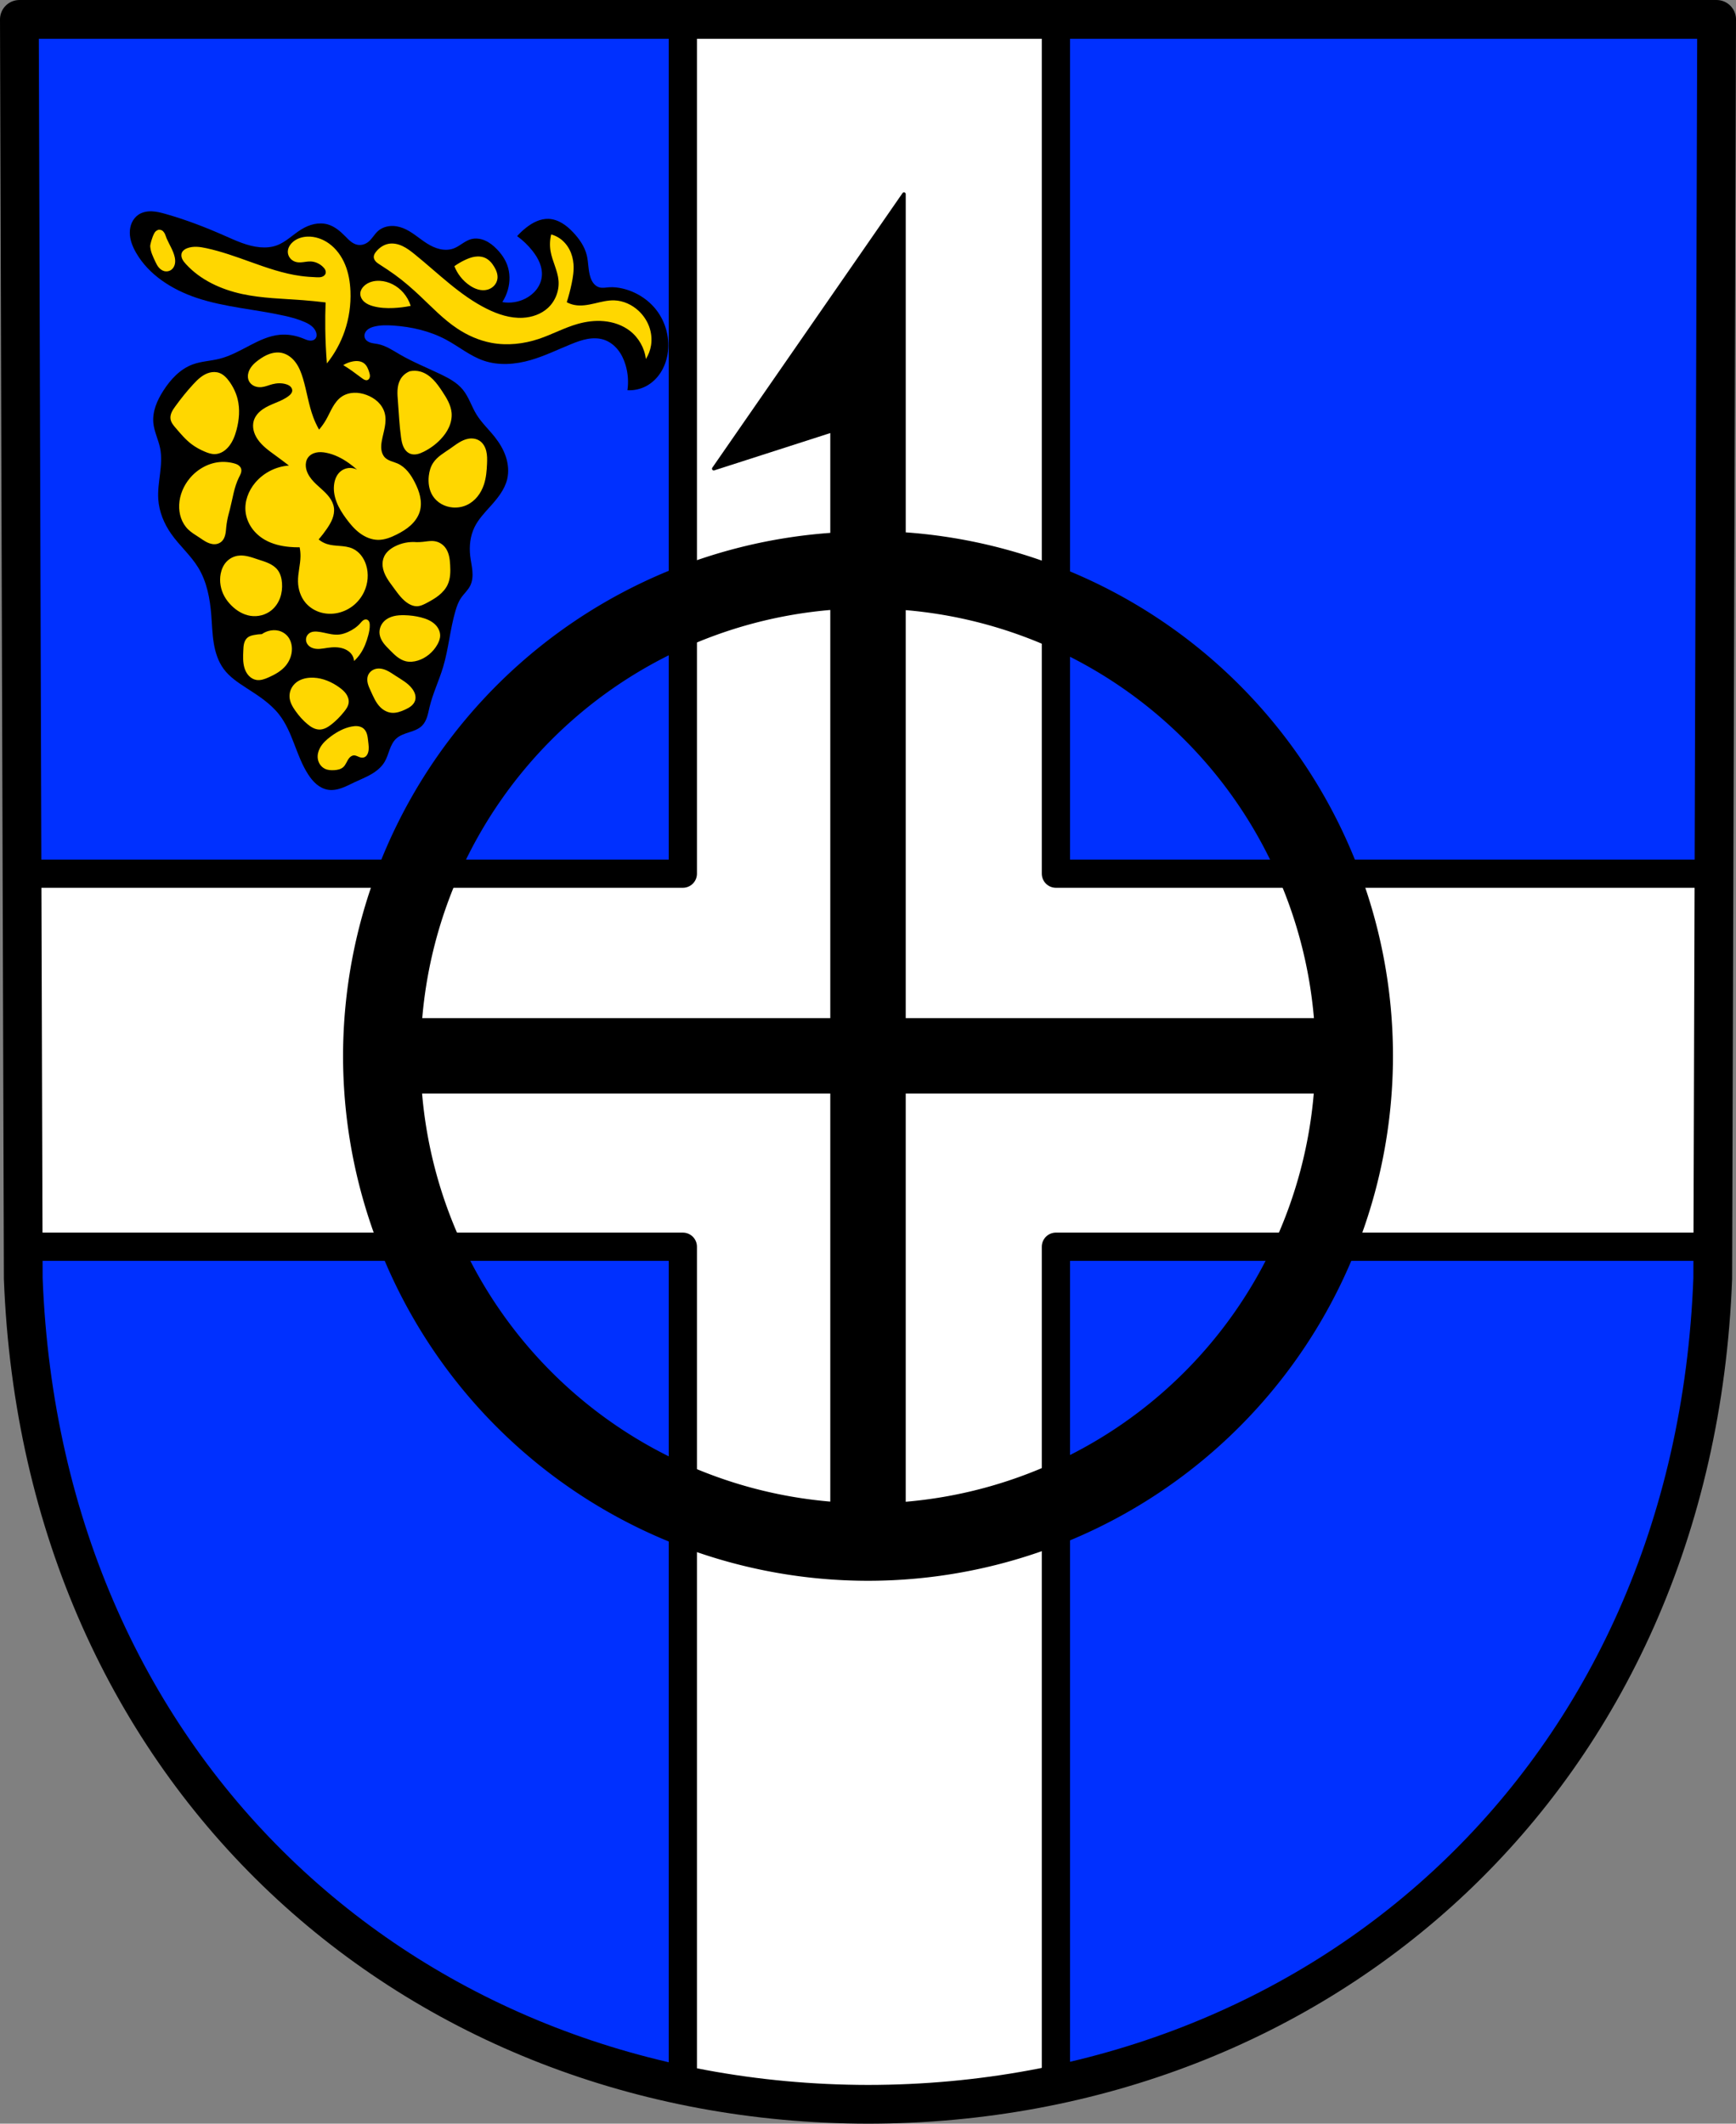 <?xml version="1.0" encoding="UTF-8" standalone="no"?>
<!-- Created with Inkscape (http://www.inkscape.org/) -->

<svg
   xmlns:dc="http://purl.org/dc/elements/1.1/"
   xmlns:cc="http://creativecommons.org/ns#"
   xmlns:rdf="http://www.w3.org/1999/02/22-rdf-syntax-ns#"
   xmlns:svg="http://www.w3.org/2000/svg"
   xmlns="http://www.w3.org/2000/svg"
   xmlns:sodipodi="http://sodipodi.sourceforge.net/DTD/sodipodi-0.dtd"
   xmlns:inkscape="http://www.inkscape.org/namespaces/inkscape"
   width="130.332mm"
   height="159.451mm"
   viewBox="0 0 130.332 159.451"
   version="1.1"
   id="svg865"
   inkscape:version="0.92.5 (2060ec1f9f, 2020-04-08)"
   sodipodi:docname="DEU Hainfeld COA.svg">
  <rect x="0" y="0" width="130.332" height="159.451" fill="#808080" stroke="none"/>
  <defs
     id="defs859">
    <inkscape:path-effect
       effect="spiro"
       id="path-effect1194"
       is_visible="true" />
    <inkscape:path-effect
       effect="spiro"
       id="path-effect1154"
       is_visible="true" />
    <inkscape:path-effect
       effect="spiro"
       id="path-effect1149"
       is_visible="true" />
    <inkscape:path-effect
       effect="spiro"
       id="path-effect1144"
       is_visible="true" />
    <inkscape:path-effect
       effect="spiro"
       id="path-effect1139"
       is_visible="true" />
    <inkscape:path-effect
       effect="spiro"
       id="path-effect1135"
       is_visible="true" />
    <inkscape:path-effect
       effect="spiro"
       id="path-effect1130"
       is_visible="true" />
    <inkscape:path-effect
       effect="spiro"
       id="path-effect1126"
       is_visible="true" />
    <inkscape:path-effect
       effect="spiro"
       id="path-effect1086"
       is_visible="true" />
    <inkscape:path-effect
       effect="spiro"
       id="path-effect1081"
       is_visible="true" />
    <inkscape:path-effect
       effect="spiro"
       id="path-effect1076"
       is_visible="true" />
    <inkscape:path-effect
       effect="spiro"
       id="path-effect1071"
       is_visible="true" />
    <inkscape:path-effect
       effect="spiro"
       id="path-effect1067"
       is_visible="true" />
    <inkscape:path-effect
       effect="spiro"
       id="path-effect1027"
       is_visible="true" />
    <inkscape:path-effect
       effect="spiro"
       id="path-effect1022"
       is_visible="true" />
    <inkscape:path-effect
       effect="spiro"
       id="path-effect1017"
       is_visible="true" />
    <inkscape:path-effect
       effect="spiro"
       id="path-effect1013"
       is_visible="true" />
    <inkscape:path-effect
       effect="spiro"
       id="path-effect971"
       is_visible="true" />
    <inkscape:path-effect
       effect="spiro"
       id="path-effect922"
       is_visible="true" />
    <inkscape:path-effect
       effect="spiro"
       id="path-effect880"
       is_visible="true" />
    <inkscape:path-effect
       effect="spiro"
       id="path-effect3644"
       is_visible="true" />
    <inkscape:path-effect
       effect="spiro"
       id="path-effect3636"
       is_visible="true" />
    <inkscape:path-effect
       effect="spiro"
       id="path-effect3544"
       is_visible="true" />
    <inkscape:path-effect
       effect="spiro"
       id="path-effect3466"
       is_visible="true" />
    <inkscape:path-effect
       effect="spiro"
       id="path-effect3544-2"
       is_visible="true" />
    <inkscape:path-effect
       effect="spiro"
       id="path-effect3644-8"
       is_visible="true" />
    <inkscape:path-effect
       effect="spiro"
       id="path-effect3644-3"
       is_visible="true" />
    <inkscape:path-effect
       effect="spiro"
       id="path-effect3636-0"
       is_visible="true" />
    <inkscape:path-effect
       effect="spiro"
       id="path-effect1727-0-1"
       is_visible="true" />
    <inkscape:path-effect
       effect="spiro"
       id="path-effect1731-8-3"
       is_visible="true" />
    <inkscape:path-effect
       effect="spiro"
       id="path-effect1727-3"
       is_visible="true" />
    <inkscape:path-effect
       effect="spiro"
       id="path-effect1731-7"
       is_visible="true" />
    <inkscape:path-effect
       effect="spiro"
       id="path-effect841-8"
       is_visible="true" />
    <inkscape:path-effect
       effect="spiro"
       id="path-effect880-6"
       is_visible="true" />
    <inkscape:path-effect
       effect="spiro"
       id="path-effect922-9"
       is_visible="true" />
    <inkscape:path-effect
       effect="spiro"
       id="path-effect971-5"
       is_visible="true" />
    <inkscape:path-effect
       effect="spiro"
       id="path-effect1194-5"
       is_visible="true" />
  </defs>
  <sodipodi:namedview
     id="base"
     pagecolor="#ffffff"
     bordercolor="#666666"
     borderopacity="1.0"
     inkscape:pageopacity="0.0"
     inkscape:pageshadow="2"
     inkscape:zoom="1.3158535"
     inkscape:cx="246.29711"
     inkscape:cy="301.32532"
     inkscape:document-units="mm"
     inkscape:current-layer="layer1"
     showgrid="false"
     inkscape:window-width="1920"
     inkscape:window-height="1046"
     inkscape:window-x="-11"
     inkscape:window-y="-11"
     inkscape:window-maximized="1"
     fit-margin-top="0"
     fit-margin-left="0"
     fit-margin-right="0"
     fit-margin-bottom="0"
     inkscape:snap-global="false"
     inkscape:snap-midpoints="true"
     inkscape:snap-smooth-nodes="true"
     inkscape:object-paths="true" />
  <g
     inkscape:label="Ebene 1"
     inkscape:groupmode="layer"
     id="layer1"
     transform="translate(15.131,171.108)">
    <path
       style="fill:#0030ff;fill-opacity:1;fill-rule:evenodd;stroke:none;stroke-width:2.91;stroke-linecap:round;stroke-linejoin:round;stroke-miterlimit:4;stroke-dasharray:none;stroke-opacity:1"
       inkscape:connector-curvature="0"
       d="m 113.746,-169.652 -0.291,94.538 c -1.418,37.541 -29.439,61.981 -63.42,62.002 -33.95,-0.046 -61.981,-24.497 -63.42,-62.002 l -0.291,-94.538 h 63.709 z"
       id="path10563-0-6-2-6-3-6"
       sodipodi:nodetypes="ccccccc" />
    <path
       style="opacity:1;fill:#ffffff;fill-opacity:1;fill-rule:evenodd;stroke:#000000;stroke-width:8;stroke-linecap:round;stroke-linejoin:round;stroke-miterlimit:4;stroke-dasharray:none;stroke-opacity:1;paint-order:fill markers stroke"
       d="M 193.451 5.5 L 193.451 247.535 L 6.246 247.535 L 6.572 353.232 L 193.451 353.232 L 193.451 591.668 C 210.473 595.257 228.16 597.126 246.297 597.15 C 264.436 597.139 282.126 595.284 299.146 591.711 L 299.146 353.232 L 486.023 353.232 L 486.35 247.535 L 299.146 247.535 L 299.146 5.5 L 246.291 5.5 L 193.451 5.5 z "
       transform="matrix(0.265,0,0,0.265,-15.131,-171.108)"
       id="rect945" />
    <path
       style="fill:none;fill-rule:evenodd;stroke:#000000;stroke-width:2.91;stroke-linecap:round;stroke-linejoin:round;stroke-miterlimit:4;stroke-dasharray:none;stroke-opacity:1"
       inkscape:connector-curvature="0"
       d="m 113.746,-169.652 -0.291,94.538 c -1.418,37.541 -29.439,61.981 -63.42,62.002 -33.95,-0.046 -61.981,-24.497 -63.42,-62.002 l -0.291,-94.538 h 63.709 z"
       id="path10563-0-6-2-6-3"
       sodipodi:nodetypes="ccccccc" />
    <path
       style="opacity:1;fill:#000000;fill-opacity:1;fill-rule:evenodd;stroke:#000000;stroke-width:0.265;stroke-linecap:round;stroke-linejoin:round;stroke-miterlimit:4;stroke-dasharray:none;stroke-opacity:1;paint-order:fill markers stroke"
       d="m 52.735,-156.533 -14.279,20.615 8.88,-2.857 v 7.801 a 39.279,39.279 0 0 0 -36.579,39.143 39.279,39.279 0 0 0 39.279,39.279 39.279,39.279 0 0 0 39.279,-39.279 39.279,39.279 0 0 0 -36.579,-39.183 v -25.457 l -0.017,0.024 z m -5.399,31.079 v 25.067 5.856 H 16.425 a 33.745,33.745 0 0 1 30.911,-30.923 z m 5.399,0.012 a 33.745,33.745 0 0 1 30.923,30.911 h -30.923 v -5.856 z M 16.413,-89.132 h 30.923 v 30.911 A 33.745,33.745 0 0 1 16.413,-89.132 Z m 36.322,0 h 30.91 a 33.745,33.745 0 0 1 -30.91,30.923 z"
       id="path979"
       inkscape:connector-curvature="0" />
    <path
       transform="translate(133.704)"
       style="fill:#000000;stroke:none;stroke-width:0.065;stroke-linecap:butt;stroke-linejoin:miter;stroke-miterlimit:4;stroke-dasharray:none;stroke-opacity:1"
       d="m -101.729,-141.809 c 0.496,0.028 0.999,-0.086 1.435,-0.324 0.429,-0.235 0.79,-0.587 1.055,-0.998 0.265,-0.411 0.435,-0.88 0.519,-1.362 0.202,-1.161 -0.113,-2.4 -0.833,-3.332 -0.627,-0.812 -1.547,-1.387 -2.546,-1.62 -0.333,-0.078 -0.677,-0.119 -1.018,-0.093 -0.124,0.01 -0.247,0.028 -0.371,0.035 -0.124,0.007 -0.25,0.002 -0.369,-0.035 -0.163,-0.05 -0.305,-0.158 -0.412,-0.29 -0.107,-0.132 -0.182,-0.289 -0.236,-0.45 -0.18,-0.535 -0.143,-1.119 -0.278,-1.666 -0.16,-0.652 -0.557,-1.224 -1.018,-1.713 -0.248,-0.263 -0.519,-0.507 -0.829,-0.693 -0.31,-0.186 -0.661,-0.312 -1.022,-0.325 -0.304,-0.011 -0.608,0.058 -0.888,0.177 -0.28,0.118 -0.538,0.285 -0.778,0.471 -0.25,0.194 -0.483,0.412 -0.694,0.648 0.435,0.314 0.826,0.689 1.157,1.111 0.218,0.278 0.411,0.578 0.541,0.907 0.13,0.328 0.195,0.687 0.153,1.037 -0.041,0.348 -0.186,0.68 -0.4,0.957 -0.213,0.277 -0.494,0.5 -0.803,0.663 -0.535,0.281 -1.163,0.38 -1.759,0.278 0.184,-0.286 0.325,-0.599 0.417,-0.926 0.17,-0.604 0.168,-1.262 -0.046,-1.851 -0.165,-0.454 -0.45,-0.857 -0.787,-1.203 -0.254,-0.261 -0.543,-0.495 -0.877,-0.641 -0.334,-0.146 -0.716,-0.199 -1.067,-0.1 -0.236,0.067 -0.448,0.2 -0.654,0.334 -0.206,0.135 -0.411,0.275 -0.642,0.36 -0.328,0.121 -0.692,0.124 -1.033,0.047 -0.341,-0.077 -0.66,-0.232 -0.957,-0.417 -0.608,-0.38 -1.138,-0.895 -1.805,-1.157 -0.313,-0.123 -0.652,-0.186 -0.986,-0.154 -0.334,0.031 -0.663,0.16 -0.912,0.386 -0.259,0.236 -0.423,0.565 -0.694,0.787 -0.115,0.094 -0.248,0.167 -0.391,0.209 -0.143,0.042 -0.296,0.051 -0.442,0.023 -0.188,-0.036 -0.359,-0.134 -0.51,-0.253 -0.15,-0.119 -0.281,-0.259 -0.416,-0.395 -0.371,-0.375 -0.789,-0.732 -1.296,-0.879 -0.334,-0.097 -0.692,-0.097 -1.031,-0.025 -0.34,0.072 -0.662,0.214 -0.959,0.396 -0.63,0.386 -1.157,0.951 -1.851,1.203 -0.397,0.144 -0.829,0.176 -1.25,0.139 -0.943,-0.083 -1.819,-0.497 -2.685,-0.879 -1.43,-0.632 -2.893,-1.194 -4.397,-1.62 -0.338,-0.096 -0.68,-0.185 -1.031,-0.199 -0.35,-0.014 -0.713,0.052 -1.006,0.245 -0.221,0.146 -0.393,0.36 -0.503,0.601 -0.11,0.241 -0.158,0.507 -0.156,0.772 0.005,0.529 0.21,1.038 0.474,1.497 0.963,1.669 2.709,2.765 4.536,3.379 2.122,0.713 4.388,0.856 6.572,1.342 0.529,0.118 1.057,0.257 1.552,0.477 0.181,0.081 0.358,0.173 0.511,0.298 0.153,0.125 0.282,0.286 0.344,0.474 0.025,0.077 0.04,0.158 0.034,0.238 -0.005,0.081 -0.032,0.161 -0.081,0.225 -0.051,0.066 -0.125,0.113 -0.204,0.137 -0.08,0.025 -0.165,0.029 -0.248,0.018 -0.166,-0.02 -0.319,-0.093 -0.474,-0.156 -0.555,-0.226 -1.162,-0.333 -1.759,-0.278 -0.787,0.073 -1.521,0.421 -2.222,0.787 -0.749,0.391 -1.494,0.814 -2.314,1.018 -0.659,0.164 -1.353,0.184 -1.99,0.417 -0.951,0.347 -1.679,1.136 -2.222,1.99 -0.229,0.361 -0.434,0.74 -0.572,1.145 -0.138,0.405 -0.209,0.836 -0.169,1.262 0.062,0.653 0.38,1.255 0.509,1.898 0.127,0.63 0.07,1.282 -0.007,1.92 -0.078,0.638 -0.176,1.28 -0.132,1.921 0.065,0.932 0.435,1.828 0.972,2.592 0.625,0.89 1.473,1.615 2.037,2.546 0.644,1.063 0.875,2.325 0.972,3.564 0.055,0.697 0.071,1.398 0.184,2.087 0.113,0.69 0.328,1.376 0.742,1.94 0.443,0.604 1.083,1.028 1.713,1.435 0.889,0.574 1.802,1.156 2.453,1.99 0.513,0.658 0.837,1.44 1.137,2.219 0.3,0.778 0.586,1.57 1.039,2.271 0.175,0.271 0.376,0.528 0.622,0.737 0.246,0.208 0.541,0.366 0.859,0.42 0.345,0.059 0.702,-0.007 1.032,-0.124 0.33,-0.116 0.641,-0.282 0.958,-0.432 0.419,-0.198 0.852,-0.368 1.253,-0.599 0.402,-0.231 0.776,-0.531 1.014,-0.928 0.17,-0.283 0.264,-0.605 0.378,-0.915 0.115,-0.31 0.258,-0.621 0.501,-0.844 0.269,-0.247 0.631,-0.362 0.979,-0.475 0.348,-0.112 0.708,-0.237 0.965,-0.497 0.177,-0.18 0.292,-0.413 0.371,-0.653 0.079,-0.24 0.125,-0.489 0.184,-0.735 0.246,-1.03 0.714,-1.994 1.018,-3.009 0.414,-1.377 0.522,-2.831 0.926,-4.212 0.099,-0.34 0.219,-0.679 0.417,-0.972 0.216,-0.32 0.522,-0.58 0.694,-0.926 0.168,-0.337 0.194,-0.729 0.162,-1.104 -0.032,-0.375 -0.118,-0.744 -0.162,-1.118 -0.087,-0.738 -0.003,-1.508 0.324,-2.175 0.282,-0.576 0.728,-1.051 1.157,-1.527 0.554,-0.614 1.107,-1.278 1.296,-2.083 0.129,-0.551 0.075,-1.136 -0.102,-1.673 -0.177,-0.537 -0.474,-1.03 -0.824,-1.474 -0.455,-0.578 -1.006,-1.084 -1.389,-1.713 -0.367,-0.603 -0.571,-1.305 -1.018,-1.851 -0.432,-0.528 -1.052,-0.862 -1.666,-1.157 -1.02,-0.49 -2.076,-0.912 -3.055,-1.481 -0.534,-0.31 -1.06,-0.671 -1.666,-0.787 -0.186,-0.036 -0.377,-0.048 -0.556,-0.107 -0.09,-0.03 -0.176,-0.072 -0.25,-0.131 -0.074,-0.059 -0.134,-0.136 -0.166,-0.225 -0.036,-0.1 -0.034,-0.212 -0.002,-0.314 0.032,-0.102 0.093,-0.193 0.17,-0.267 0.153,-0.148 0.361,-0.225 0.568,-0.274 0.454,-0.108 0.928,-0.102 1.393,-0.071 1.381,0.093 2.762,0.409 3.98,1.065 0.951,0.511 1.801,1.226 2.823,1.574 1.128,0.384 2.373,0.284 3.518,-0.046 1.052,-0.304 2.04,-0.792 3.055,-1.203 0.391,-0.158 0.788,-0.306 1.203,-0.382 0.415,-0.075 0.85,-0.075 1.25,0.058 0.41,0.137 0.768,0.41 1.039,0.747 0.271,0.337 0.458,0.736 0.581,1.151 0.183,0.613 0.231,1.265 0.139,1.898 z"
       id="path878-0"
       inkscape:connector-curvature="0"
       inkscape:path-effect="#path-effect880-6"
       inkscape:original-d="m -101.72915,-141.80867 c 0.39391,0.29197 1.03083,-0.0461 1.43483,-0.32399 0.779185,-0.53586 1.412276,-1.42873 1.573673,-2.36052 0.195421,-1.12822 -0.163621,-2.4036 -0.833125,-3.33249 -0.588098,-0.81594 -1.593708,-1.29527 -2.545648,-1.61996 -0.32258,-0.11003 -0.6778,-0.0772 -1.01827,-0.0926 -0.2466,-0.0112 -0.51576,0.102 -0.74055,0 -0.29869,-0.13554 -0.50768,-0.44406 -0.64798,-0.74055 -0.24085,-0.50897 -0.0842,-1.13746 -0.27771,-1.66625 -0.22822,-0.62368 -0.54083,-1.25087 -1.01826,-1.71253 -0.50632,-0.48959 -1.14861,-0.97183 -1.85139,-1.01826 -0.59464,-0.0393 -1.16162,0.33097 -1.66624,0.64798 -0.26806,0.1684 -0.69427,0.64799 -0.69427,0.64799 0,0 0.8666,0.66197 1.15711,1.11083 0.37386,0.57764 0.7957,1.2634 0.69427,1.94395 -0.0992,0.66533 -0.62791,1.27167 -1.2034,1.61996 -0.50778,0.30731 -1.75881,0.27771 -1.75881,0.27771 0,0 0.34969,-0.594 0.41656,-0.92569 0.12199,-0.60515 0.13733,-1.26201 -0.0463,-1.85139 -0.14257,-0.45757 -0.41352,-0.90284 -0.78683,-1.2034 -0.54011,-0.43485 -1.25196,-0.78484 -1.94396,-0.74055 -0.48907,0.0313 -0.81169,0.61913 -1.29597,0.69427 -0.66682,0.10346 -1.36283,-0.12187 -1.99024,-0.37028 -0.66452,-0.2631 -1.10829,-0.99811 -1.80509,-1.15711 -0.62128,-0.14177 -1.3338,-0.0654 -1.89768,0.23142 -0.30951,0.16294 -0.39779,0.60122 -0.69426,0.78684 -0.24429,0.15295 -0.54905,0.28015 -0.83313,0.23142 -0.37123,-0.0637 -0.61557,-0.43423 -0.92569,-0.64798 -0.42985,-0.29627 -0.78496,-0.77256 -1.29597,-0.87941 -0.66051,-0.13811 -1.36362,0.11988 -1.99024,0.37028 -0.68349,0.27312 -1.15834,0.9555 -1.85138,1.2034 -0.39464,0.14116 -0.83278,0.18193 -1.24968,0.13885 -0.93664,-0.0968 -1.79516,-0.57003 -2.68451,-0.87941 -1.47527,-0.51321 -2.8563,-1.3632 -4.39704,-1.61996 -0.66978,-0.11162 -1.54648,-0.42372 -2.03652,0.0463 -0.69177,0.66351 -0.5874,1.9996 -0.18514,2.86964 0.7912,1.71129 2.81506,2.60857 4.53589,3.37878 2.04092,0.91348 4.40589,0.78909 6.57241,1.34225 0.52434,0.13388 1.08112,0.21021 1.55169,0.47746 0.33396,0.18967 0.71685,0.41392 0.85512,0.77223 0.0558,0.14465 0.0687,0.3588 -0.0463,0.46284 -0.22879,0.20704 -0.61807,0.0241 -0.92569,0 -0.59172,-0.0464 -1.16779,-0.33217 -1.75882,-0.27771 -0.78231,0.0721 -1.49133,0.4973 -2.22166,0.78684 -0.78346,0.3106 -1.51173,0.76083 -2.31423,1.01826 -0.6454,0.20703 -1.38546,0.11057 -1.99024,0.41657 -0.88715,0.44888 -1.68564,1.15285 -2.22166,1.99023 -0.45253,0.70695 -0.72528,1.56755 -0.74055,2.4068 -0.0119,0.65482 0.43528,1.24692 0.50913,1.89767 0.14448,1.27321 -0.34468,2.57689 -0.13886,3.84163 0.14821,0.91075 0.51609,1.78969 0.97198,2.59193 0.53689,0.94479 1.5439,1.57706 2.03652,2.54566 0.55821,1.09756 0.67199,2.36965 0.97198,3.56391 0.33554,1.33576 0.20619,2.85238 0.92569,4.02676 0.38905,0.63502 1.13793,0.96108 1.71253,1.43483 0.81243,0.66985 1.79905,1.16502 2.45309,1.99023 1.03293,1.30326 1.13051,3.19591 2.17538,4.48961 0.39365,0.48739 0.86653,1.0354 1.4811,1.15712 0.67564,0.13382 1.36488,-0.26678 1.99024,-0.55542 0.82755,-0.38196 1.66636,-0.84269 2.26795,-1.52739 0.43264,-0.49241 0.41591,-1.29533 0.8794,-1.75882 0.51228,-0.51228 1.45341,-0.43885 1.94396,-0.97197 0.33754,-0.36684 0.38287,-0.92085 0.55541,-1.38854 0.36644,-0.99328 0.73449,-1.98852 1.01826,-3.0085 0.38529,-1.38488 0.48634,-2.84321 0.9257,-4.2119 0.10774,-0.33563 0.24013,-0.66682 0.41656,-0.97198 0.19305,-0.33391 0.5723,-0.55978 0.69427,-0.92569 0.23418,-0.70255 -0.0547,-1.48313 0,-2.22166 0.0541,-0.73112 0.0398,-1.49958 0.32399,-2.17538 0.24761,-0.58879 0.79516,-1.00111 1.15712,-1.52739 0.46337,-0.67373 1.18569,-1.27259 1.29596,-2.08281 0.14748,-1.08356 -0.41715,-2.17924 -0.92569,-3.14735 -0.34176,-0.65061 -0.9784,-1.10271 -1.38854,-1.71253 -0.39306,-0.58443 -0.54683,-1.32812 -1.01826,-1.85139 -0.45261,-0.50239 -1.08254,-0.81572 -1.66624,-1.15711 -0.97683,-0.57132 -2.034,-0.99265 -3.05479,-1.48111 -0.55405,-0.26512 -1.11125,-0.52365 -1.66623,-0.78682 -0.32424,-0.15375 -0.89789,-0.11172 -0.97197,-0.46284 -0.0776,-0.3679 0.39804,-0.68964 0.73571,-0.85504 0.41764,-0.20457 0.9309,-0.11954 1.39338,-0.0706 1.36584,0.14441 2.70751,0.54884 3.98048,1.06454 0.9986,0.40455 1.7788,1.30956 2.82336,1.57368 1.13686,0.28746 2.36703,0.18002 3.51763,-0.0463 1.07385,-0.21122 1.99528,-0.92915 3.05478,-1.2034 0.79848,-0.20669 1.68305,-0.61951 2.45309,-0.32399 0.77648,0.29799 1.30389,1.12837 1.61996,1.89767 0.24103,0.58666 -0.37069,1.52 0.13885,1.89767 z"
       sodipodi:nodetypes="aaaaaaaaaaaacaaacaaaaaaaaaaaaaaaaaaaaaaaaaaaaaaaaaaaaaaaaaaaaaaaaaaaaaaaaaaaaaaaaaaaaaa" />
    <path
       style="fill:#ffd700;fill-opacity:1;stroke:none;stroke-width:1px;stroke-linecap:butt;stroke-linejoin:miter;stroke-opacity:1"
       d="M 45.029 65.07 C 44.688 65.154 44.355 65.321 44.096 65.559 C 43.832 65.8 43.678 66.142 43.518 66.461 C 43.314 66.865 43.18 67.301 43.035 67.73 C 42.921 68.069 42.809 68.409 42.732 68.758 C 42.651 69.127 42.53 69.504 42.564 69.881 C 42.704 71.418 43.265 72.539 44.062 74.262 C 44.316 74.809 44.606 75.346 45 75.803 C 45.394 76.26 45.9 76.636 46.48 76.801 C 47.174 76.997 47.957 76.865 48.537 76.438 C 49.062 76.05 49.4 75.447 49.543 74.811 C 49.685 74.174 49.643 73.508 49.504 72.871 C 49.091 70.979 47.968 69.325 47.207 67.549 C 46.973 67.003 46.843 66.4 46.51 65.908 C 46.344 65.663 46.138 65.428 45.881 65.283 C 45.626 65.139 45.32 65.106 45.029 65.07 z M 156.156 66.42 C 155.774 67.972 155.714 69.602 155.982 71.178 C 156.466 74.011 157.986 76.621 158.232 79.484 C 158.48 82.359 157.335 85.324 155.205 87.27 C 153.293 89.016 150.695 89.906 148.109 90.039 C 144.599 90.22 141.138 89.089 137.988 87.529 C 130.293 83.719 124.163 77.439 117.482 72.043 C 116.398 71.167 115.284 70.304 114.021 69.713 C 112.759 69.121 111.322 68.815 109.957 69.102 C 108.624 69.382 107.448 70.215 106.582 71.266 C 106.397 71.489 106.224 71.724 106.096 71.984 C 105.967 72.245 105.886 72.532 105.891 72.822 C 105.898 73.304 106.144 73.758 106.475 74.109 C 106.805 74.46 107.216 74.723 107.621 74.984 C 109.054 75.907 110.48 76.839 111.859 77.84 C 114.396 79.68 116.762 81.746 119.041 83.896 C 122.42 87.085 125.645 90.489 129.51 93.066 C 132.444 95.023 135.734 96.479 139.199 97.133 C 143.684 97.979 148.369 97.46 152.695 96.008 C 156.419 94.758 159.903 92.835 163.684 91.77 C 166.069 91.097 168.568 90.774 171.037 90.99 C 173.71 91.224 176.358 92.114 178.477 93.76 C 180.947 95.679 182.606 98.612 182.977 101.719 C 183.727 100.54 184.231 99.206 184.447 97.826 C 184.726 96.043 184.522 94.192 183.895 92.5 C 183.267 90.808 182.223 89.277 180.9 88.049 C 179.044 86.325 176.597 85.197 174.064 85.107 C 172.153 85.04 170.274 85.549 168.41 85.98 C 166.546 86.412 164.61 86.77 162.732 86.404 C 161.977 86.257 161.244 85.995 160.568 85.627 C 161.119 83.893 161.582 82.131 161.953 80.35 C 162.332 78.529 162.618 76.667 162.473 74.812 C 162.362 73.396 161.996 71.994 161.344 70.732 C 160.692 69.47 159.748 68.351 158.578 67.545 C 157.842 67.037 157.019 66.655 156.156 66.42 z M 87.125 67.039 C 85.472 67.095 83.787 67.671 82.645 68.867 C 82.305 69.223 82.016 69.631 81.818 70.082 C 81.621 70.533 81.517 71.028 81.547 71.52 C 81.587 72.179 81.871 72.818 82.318 73.305 C 82.765 73.791 83.37 74.124 84.016 74.262 C 84.675 74.403 85.359 74.345 86.027 74.258 C 86.696 74.17 87.366 74.054 88.039 74.08 C 89.336 74.13 90.588 74.723 91.514 75.633 C 91.76 75.875 91.988 76.143 92.135 76.455 C 92.281 76.768 92.341 77.131 92.246 77.463 C 92.177 77.704 92.027 77.919 91.838 78.084 C 91.649 78.249 91.419 78.366 91.18 78.441 C 90.7 78.592 90.188 78.578 89.686 78.559 C 88.188 78.5 86.691 78.393 85.205 78.193 C 80.271 77.529 75.536 75.852 70.85 74.17 C 66.791 72.714 62.721 71.242 58.506 70.33 C 57.599 70.134 56.683 69.963 55.756 69.928 C 54.829 69.892 53.887 69.995 53.021 70.33 C 52.721 70.446 52.43 70.592 52.174 70.787 C 51.918 70.982 51.697 71.229 51.559 71.52 C 51.427 71.797 51.373 72.109 51.387 72.416 C 51.4 72.723 51.477 73.026 51.598 73.309 C 51.839 73.875 52.24 74.356 52.654 74.811 C 56.789 79.348 62.655 82.024 68.656 83.314 C 74.292 84.526 80.098 84.611 85.846 85.051 C 87.984 85.215 90.118 85.429 92.246 85.691 C 92.152 88.189 92.121 90.69 92.154 93.189 C 92.198 96.454 92.35 99.718 92.611 102.973 C 94.795 100.243 96.505 97.134 97.641 93.828 C 98.889 90.196 99.442 86.33 99.285 82.492 C 99.18 79.93 98.755 77.358 97.777 74.986 C 96.8 72.615 95.25 70.446 93.16 68.959 C 91.41 67.713 89.273 66.966 87.125 67.039 z M 135.27 72.668 C 135.018 72.676 134.768 72.698 134.52 72.736 C 133.527 72.887 132.578 73.255 131.672 73.688 C 130.644 74.178 129.659 74.758 128.73 75.418 C 129.579 77.615 131.11 79.542 133.057 80.867 C 133.79 81.367 134.588 81.785 135.443 82.021 C 136.299 82.258 137.216 82.308 138.074 82.08 C 138.796 81.889 139.468 81.499 139.979 80.953 C 140.489 80.407 140.833 79.705 140.93 78.965 C 141.004 78.393 140.933 77.808 140.77 77.254 C 140.607 76.7 140.355 76.177 140.064 75.678 C 139.44 74.603 138.598 73.602 137.469 73.082 C 136.785 72.767 136.025 72.645 135.27 72.668 z M 107.621 79.57 C 106.811 79.53 105.991 79.604 105.215 79.842 C 104.439 80.078 103.706 80.479 103.121 81.041 C 102.57 81.571 102.146 82.269 102.084 83.031 C 102.046 83.501 102.146 83.977 102.348 84.402 C 102.549 84.828 102.848 85.204 103.201 85.516 C 103.907 86.139 104.808 86.502 105.717 86.752 C 107.567 87.262 109.51 87.353 111.428 87.27 C 113.084 87.197 114.735 86.994 116.359 86.664 C 115.928 85.301 115.215 84.028 114.281 82.945 C 112.611 81.008 110.176 79.698 107.621 79.57 z M 78.889 99.869 C 78.025 99.837 77.153 99.998 76.336 100.287 C 75.246 100.672 74.247 101.278 73.312 101.957 C 72.606 102.47 71.928 103.031 71.377 103.709 C 70.826 104.386 70.406 105.188 70.271 106.051 C 70.173 106.681 70.233 107.345 70.506 107.922 C 70.812 108.57 71.376 109.079 72.029 109.373 C 72.683 109.667 73.418 109.754 74.131 109.678 C 75.177 109.566 76.156 109.122 77.174 108.857 C 78.435 108.53 79.785 108.483 81.033 108.857 C 81.477 108.991 81.914 109.183 82.254 109.498 C 82.424 109.656 82.568 109.844 82.664 110.055 C 82.76 110.266 82.808 110.5 82.789 110.73 C 82.766 111.019 82.641 111.293 82.469 111.525 C 82.297 111.758 82.08 111.954 81.854 112.135 C 80.746 113.02 79.419 113.579 78.109 114.123 C 76.837 114.651 75.552 115.181 74.422 115.969 C 73.292 116.757 72.314 117.836 71.908 119.152 C 71.636 120.037 71.634 120.994 71.838 121.896 C 72.041 122.799 72.445 123.65 72.961 124.418 C 74.262 126.353 76.224 127.724 78.109 129.096 C 79.371 130.013 80.62 130.95 81.854 131.904 C 78.169 132.156 74.617 133.976 72.26 136.818 C 70.375 139.09 69.246 142.072 69.568 145.006 C 69.751 146.669 70.392 148.273 71.359 149.639 C 72.326 151.004 73.615 152.132 75.068 152.961 C 77.164 154.156 79.567 154.724 81.969 154.951 C 82.941 155.043 83.919 155.081 84.895 155.066 C 85.061 155.913 85.14 156.778 85.129 157.641 C 85.098 160.033 84.381 162.385 84.426 164.777 C 84.466 166.927 85.155 169.091 86.531 170.742 C 87.542 171.956 88.904 172.867 90.396 173.383 C 91.889 173.899 93.511 174.024 95.072 173.785 C 96.806 173.52 98.468 172.809 99.865 171.75 C 101.263 170.691 102.395 169.286 103.145 167.701 C 104.257 165.349 104.504 162.581 103.729 160.098 C 103.418 159.103 102.946 158.153 102.297 157.338 C 101.648 156.523 100.82 155.844 99.869 155.418 C 98.744 154.914 97.493 154.776 96.264 154.678 C 95.035 154.579 93.788 154.511 92.615 154.131 C 91.763 153.855 90.965 153.415 90.275 152.844 C 91.112 151.875 91.894 150.86 92.615 149.803 C 93.22 148.916 93.787 147.994 94.172 146.992 C 94.557 145.99 94.753 144.899 94.604 143.836 C 94.453 142.769 93.961 141.774 93.32 140.908 C 92.68 140.042 91.893 139.295 91.094 138.572 C 90.115 137.687 89.106 136.826 88.273 135.803 C 87.441 134.779 86.785 133.568 86.648 132.256 C 86.555 131.362 86.72 130.419 87.234 129.682 C 87.773 128.909 88.655 128.419 89.576 128.223 C 90.497 128.026 91.456 128.099 92.381 128.277 C 94.712 128.726 96.878 129.831 98.816 131.201 C 99.632 131.778 100.412 132.405 101.154 133.074 C 100.397 132.672 99.517 132.51 98.666 132.613 C 97.815 132.717 96.998 133.086 96.359 133.658 C 95.46 134.464 94.942 135.631 94.721 136.818 C 94.384 138.628 94.689 140.515 95.352 142.232 C 96.014 143.95 97.02 145.515 98.113 146.996 C 99.223 148.5 100.445 149.946 101.945 151.061 C 103.445 152.176 105.252 152.945 107.121 152.961 C 108.965 152.977 110.737 152.271 112.385 151.441 C 113.804 150.727 115.185 149.904 116.357 148.83 C 117.53 147.757 118.491 146.414 118.938 144.889 C 119.336 143.527 119.31 142.064 119.018 140.676 C 118.725 139.287 118.175 137.967 117.533 136.701 C 116.973 135.596 116.336 134.52 115.533 133.576 C 114.73 132.632 113.752 131.82 112.619 131.318 C 112.024 131.055 111.396 130.881 110.787 130.652 C 110.178 130.424 109.577 130.134 109.109 129.682 C 108.499 129.091 108.162 128.259 108.047 127.418 C 107.932 126.577 108.024 125.72 108.174 124.885 C 108.408 123.579 108.783 122.302 109.016 120.996 C 109.248 119.69 109.333 118.329 108.992 117.047 C 108.668 115.828 107.965 114.726 107.053 113.855 C 106.141 112.985 105.027 112.34 103.846 111.9 C 102.704 111.475 101.486 111.236 100.27 111.287 C 99.053 111.338 97.837 111.687 96.826 112.367 C 95.719 113.112 94.9 114.216 94.236 115.373 C 93.572 116.53 93.043 117.759 92.381 118.918 C 91.811 119.915 91.144 120.858 90.393 121.727 C 89.757 120.602 89.207 119.427 88.754 118.217 C 87.422 114.663 86.921 110.856 85.83 107.221 C 85.353 105.63 84.751 104.051 83.768 102.713 C 82.784 101.375 81.376 100.287 79.746 99.967 C 79.463 99.911 79.176 99.88 78.889 99.869 z M 100.75 102.305 C 100.472 102.32 100.193 102.358 99.92 102.41 C 98.973 102.59 98.06 102.944 97.238 103.449 C 98.096 103.963 98.934 104.511 99.748 105.092 C 100.738 105.799 101.694 106.556 102.689 107.256 C 102.895 107.4 103.102 107.543 103.336 107.635 C 103.57 107.726 103.833 107.762 104.072 107.688 C 104.278 107.624 104.457 107.482 104.578 107.305 C 104.7 107.127 104.766 106.917 104.791 106.703 C 104.84 106.276 104.721 105.85 104.592 105.439 C 104.444 104.969 104.281 104.501 104.049 104.066 C 103.817 103.632 103.513 103.228 103.121 102.93 C 102.678 102.593 102.134 102.402 101.582 102.332 C 101.306 102.298 101.028 102.288 100.75 102.305 z M 117.617 105.051 C 117.125 105.036 116.631 105.077 116.148 105.174 C 115.002 105.6 114.017 106.446 113.42 107.514 C 112.902 108.441 112.677 109.51 112.617 110.57 C 112.557 111.631 112.655 112.693 112.736 113.752 C 113.002 117.134 113.141 120.53 113.615 123.889 C 113.747 124.821 113.908 125.762 114.305 126.615 C 114.503 127.042 114.761 127.443 115.086 127.783 C 115.411 128.123 115.806 128.401 116.246 128.566 C 116.864 128.799 117.551 128.804 118.197 128.672 C 118.844 128.54 119.456 128.277 120.047 127.982 C 121.824 127.097 123.455 125.91 124.824 124.473 C 125.787 123.461 126.624 122.319 127.195 121.045 C 127.766 119.771 128.063 118.36 127.941 116.969 C 127.748 114.756 126.537 112.778 125.311 110.926 C 124.518 109.729 123.7 108.537 122.689 107.518 C 121.679 106.498 120.456 105.651 119.072 105.271 C 118.598 105.141 118.109 105.067 117.617 105.051 z M 60.797 105.408 C 60.335 105.397 59.87 105.451 59.422 105.564 C 58.482 105.803 57.618 106.286 56.85 106.877 C 56.081 107.468 55.402 108.166 54.744 108.879 C 52.926 110.849 51.248 112.944 49.676 115.115 C 49.289 115.65 48.905 116.195 48.635 116.797 C 48.365 117.399 48.212 118.07 48.311 118.723 C 48.384 119.212 48.595 119.672 48.861 120.088 C 49.128 120.504 49.452 120.88 49.773 121.256 C 51.164 122.884 52.549 124.545 54.256 125.838 C 55.418 126.719 56.715 127.415 58.059 127.982 C 58.959 128.362 59.908 128.689 60.885 128.664 C 61.673 128.645 62.447 128.391 63.125 127.988 C 63.803 127.586 64.389 127.038 64.881 126.422 C 65.959 125.071 66.585 123.415 67.025 121.744 C 67.77 118.917 68.023 115.906 67.316 113.068 C 66.871 111.281 66.053 109.594 64.979 108.098 C 64.242 107.072 63.335 106.099 62.15 105.662 C 61.717 105.503 61.259 105.421 60.797 105.408 z M 133.508 124.227 C 133.241 124.23 132.975 124.257 132.713 124.301 C 131.737 124.469 130.823 124.898 129.979 125.416 C 129.134 125.934 128.349 126.543 127.535 127.107 C 125.8 128.311 123.869 129.378 122.711 131.145 C 121.994 132.237 121.629 133.53 121.482 134.828 C 121.261 136.793 121.547 138.872 122.623 140.531 C 123.232 141.471 124.077 142.25 125.051 142.803 C 126.024 143.355 127.123 143.682 128.238 143.777 C 129.614 143.895 131.021 143.659 132.273 143.076 C 133.445 142.531 134.468 141.689 135.279 140.684 C 136.09 139.678 136.693 138.511 137.1 137.285 C 137.725 135.398 137.892 133.392 137.977 131.406 C 138.028 130.193 138.049 128.961 137.754 127.783 C 137.607 127.194 137.379 126.623 137.053 126.111 C 136.726 125.6 136.298 125.149 135.783 124.826 C 135.108 124.403 134.308 124.217 133.508 124.227 z M 63.625 130.879 C 63.345 130.868 63.065 130.871 62.785 130.881 C 59.299 131.019 55.976 132.846 53.748 135.531 C 52.008 137.628 50.887 140.266 50.764 142.988 C 50.706 144.269 50.869 145.564 51.289 146.775 C 51.709 147.987 52.391 149.112 53.309 150.008 C 54.24 150.917 55.383 151.569 56.467 152.289 C 57.216 152.787 57.947 153.323 58.762 153.705 C 59.576 154.087 60.499 154.307 61.381 154.131 C 61.941 154.019 62.47 153.746 62.873 153.342 C 63.38 152.833 63.671 152.142 63.83 151.441 C 63.989 150.741 64.028 150.019 64.102 149.305 C 64.221 148.151 64.433 147.008 64.715 145.883 C 64.854 145.325 65.012 144.773 65.154 144.217 C 65.927 141.205 66.311 138.05 67.697 135.268 C 67.89 134.88 68.103 134.499 68.24 134.088 C 68.377 133.677 68.437 133.226 68.312 132.811 C 68.177 132.358 67.836 131.989 67.436 131.738 C 67.035 131.488 66.577 131.344 66.119 131.23 C 65.303 131.028 64.465 130.908 63.625 130.879 z M 122.318 153.279 C 121.486 153.277 120.647 153.43 119.814 153.518 C 119.232 153.579 118.646 153.608 118.061 153.605 C 115.924 153.414 113.734 153.845 111.83 154.834 C 110.597 155.474 109.447 156.387 108.848 157.641 C 108.434 158.506 108.305 159.495 108.408 160.449 C 108.534 161.608 108.991 162.711 109.576 163.719 C 110.161 164.727 110.875 165.651 111.566 166.59 C 112.791 168.251 114.004 170.012 115.779 171.064 C 116.472 171.475 117.255 171.77 118.061 171.768 C 119.089 171.765 120.048 171.284 120.955 170.801 C 122.129 170.175 123.293 169.518 124.33 168.686 C 125.367 167.853 126.279 166.834 126.834 165.625 C 127.617 163.92 127.641 161.971 127.535 160.098 C 127.484 159.2 127.406 158.298 127.189 157.426 C 126.973 156.553 126.614 155.704 126.045 155.008 C 125.325 154.126 124.274 153.518 123.148 153.342 C 122.873 153.299 122.596 153.28 122.318 153.279 z M 68.086 157.396 C 67.839 157.404 67.592 157.427 67.348 157.465 C 66.109 157.661 64.944 158.292 64.102 159.221 C 63.265 160.143 62.759 161.332 62.521 162.555 C 62.101 164.722 62.508 167.026 63.574 168.959 C 64.09 169.894 64.752 170.745 65.504 171.504 C 66.984 172.998 68.866 174.159 70.943 174.486 C 73.037 174.816 75.269 174.247 76.91 172.906 C 78.021 171.999 78.849 170.767 79.342 169.42 C 79.834 168.073 79.999 166.616 79.895 165.186 C 79.799 163.876 79.463 162.546 78.666 161.502 C 78.02 160.656 77.106 160.046 76.141 159.598 C 75.175 159.15 74.15 158.849 73.139 158.518 C 72.197 158.208 71.262 157.87 70.297 157.645 C 69.573 157.476 68.827 157.373 68.086 157.396 z M 114.596 174.305 C 113.572 174.282 112.537 174.327 111.543 174.574 C 110.549 174.82 109.591 175.274 108.857 175.988 C 108.366 176.467 107.983 177.057 107.754 177.703 C 107.524 178.349 107.45 179.052 107.549 179.73 C 107.678 180.616 108.094 181.441 108.621 182.164 C 109.149 182.888 109.786 183.522 110.416 184.158 C 111.07 184.819 111.721 185.486 112.453 186.059 C 113.185 186.631 114.006 187.109 114.906 187.338 C 116.051 187.629 117.271 187.502 118.398 187.15 C 120.709 186.431 122.689 184.763 123.887 182.66 C 124.344 181.857 124.698 180.965 124.697 180.041 C 124.696 178.866 124.108 177.742 123.264 176.924 C 122.183 175.877 120.729 175.301 119.271 174.928 C 117.745 174.537 116.172 174.34 114.596 174.305 z M 103.518 175.51 C 103.208 175.544 102.927 175.706 102.693 175.91 C 102.459 176.115 102.264 176.361 102.059 176.594 C 101.11 177.668 99.888 178.478 98.58 179.062 C 97.817 179.403 97.017 179.673 96.188 179.773 C 95.43 179.866 94.661 179.814 93.906 179.697 C 92.528 179.483 91.183 179.045 89.791 178.949 C 89.168 178.907 88.52 178.942 87.959 179.213 C 87.526 179.423 87.161 179.775 86.939 180.203 C 86.718 180.631 86.641 181.131 86.725 181.605 C 86.802 182.046 87.016 182.458 87.314 182.791 C 87.613 183.124 87.995 183.379 88.408 183.551 C 89.091 183.835 89.848 183.893 90.586 183.848 C 91.324 183.802 92.052 183.657 92.783 183.551 C 94.332 183.324 95.953 183.274 97.422 183.812 C 98.417 184.177 99.335 184.833 99.854 185.758 C 100.116 186.226 100.269 186.755 100.301 187.291 C 100.96 186.687 101.551 186.008 102.059 185.271 C 103.157 183.676 103.851 181.834 104.342 179.961 C 104.595 178.995 104.797 178.003 104.752 177.006 C 104.741 176.763 104.715 176.517 104.637 176.287 C 104.558 176.057 104.424 175.84 104.229 175.695 C 104.027 175.546 103.767 175.484 103.518 175.51 z M 77.477 178.553 C 76.989 178.572 76.502 178.649 76.033 178.785 C 75.377 178.975 74.753 179.272 74.191 179.662 L 74.191 179.664 C 73.425 179.687 72.661 179.775 71.91 179.926 C 71.286 180.051 70.65 180.23 70.154 180.629 C 69.633 181.048 69.313 181.674 69.146 182.322 C 68.98 182.97 68.954 183.644 68.926 184.312 C 68.855 185.991 68.774 187.712 69.277 189.314 C 69.525 190.103 69.918 190.854 70.484 191.457 C 71.05 192.06 71.796 192.508 72.611 192.648 C 73.194 192.749 73.795 192.691 74.369 192.549 C 74.943 192.407 75.492 192.185 76.033 191.947 C 77.863 191.145 79.669 190.147 80.947 188.611 C 82.047 187.291 82.701 185.593 82.701 183.875 C 82.701 182.621 82.343 181.345 81.561 180.365 C 80.901 179.539 79.955 178.95 78.928 178.697 C 78.454 178.58 77.965 178.535 77.477 178.553 z M 107.371 189.41 C 107.125 189.407 106.879 189.429 106.635 189.475 C 106.097 189.576 105.582 189.805 105.158 190.15 C 104.734 190.495 104.403 190.956 104.223 191.473 C 103.974 192.187 104.021 192.977 104.213 193.709 C 104.405 194.441 104.734 195.127 105.049 195.814 C 105.799 197.455 106.509 199.178 107.807 200.432 C 108.65 201.246 109.742 201.832 110.908 201.949 C 112.238 202.083 113.554 201.613 114.768 201.053 C 115.361 200.779 115.949 200.477 116.457 200.066 C 116.965 199.655 117.393 199.125 117.592 198.502 C 117.775 197.928 117.755 197.301 117.592 196.721 C 117.429 196.141 117.128 195.606 116.766 195.125 C 115.567 193.534 113.75 192.556 112.078 191.473 C 111.245 190.933 110.43 190.354 109.527 189.941 C 108.85 189.632 108.11 189.419 107.371 189.41 z M 88.875 192.012 C 88.502 191.997 88.125 191.997 87.75 192.023 C 86.396 192.114 85.031 192.502 83.959 193.334 C 83.325 193.826 82.807 194.467 82.469 195.195 C 82.13 195.923 81.973 196.736 82.029 197.537 C 82.128 198.951 82.866 200.238 83.684 201.396 C 84.671 202.796 85.81 204.097 87.131 205.188 C 87.616 205.588 88.129 205.962 88.693 206.24 C 89.258 206.519 89.878 206.7 90.508 206.703 C 91.132 206.706 91.746 206.533 92.311 206.266 C 92.875 205.998 93.392 205.639 93.885 205.256 C 95.222 204.217 96.408 202.992 97.469 201.672 C 97.772 201.294 98.066 200.909 98.303 200.486 C 98.54 200.064 98.719 199.604 98.777 199.123 C 98.885 198.242 98.575 197.345 98.07 196.615 C 97.565 195.885 96.876 195.303 96.158 194.781 C 94.028 193.232 91.489 192.129 88.875 192.012 z M 100.457 205.732 L 100.457 205.734 C 100.158 205.757 99.861 205.802 99.566 205.859 C 97.423 206.28 95.459 207.361 93.705 208.664 C 92.466 209.585 91.286 210.657 90.586 212.033 C 90.138 212.915 89.901 213.919 90.025 214.9 C 90.104 215.518 90.326 216.119 90.68 216.631 C 91.034 217.143 91.521 217.566 92.084 217.832 C 92.89 218.213 93.813 218.263 94.703 218.205 C 95.161 218.175 95.619 218.119 96.059 217.986 C 96.498 217.854 96.921 217.642 97.26 217.332 C 97.628 216.996 97.885 216.56 98.119 216.121 C 98.353 215.682 98.572 215.228 98.881 214.838 C 99.051 214.623 99.249 214.428 99.48 214.281 C 99.712 214.135 99.978 214.039 100.252 214.027 C 100.537 214.016 100.819 214.095 101.084 214.199 C 101.349 214.303 101.604 214.434 101.873 214.527 C 102.273 214.666 102.719 214.724 103.121 214.59 C 103.427 214.487 103.692 214.277 103.889 214.021 C 104.085 213.766 104.216 213.465 104.305 213.154 C 104.592 212.148 104.428 211.077 104.305 210.037 C 104.227 209.384 104.169 208.724 103.988 208.092 C 103.808 207.459 103.496 206.847 102.996 206.42 C 102.54 206.03 101.951 205.818 101.355 205.748 C 101.058 205.714 100.756 205.714 100.457 205.732 z "
       transform="matrix(0.265,0,0,0.265,-15.131,-171.108)"
       id="path920-1" />
  </g>
</svg>
